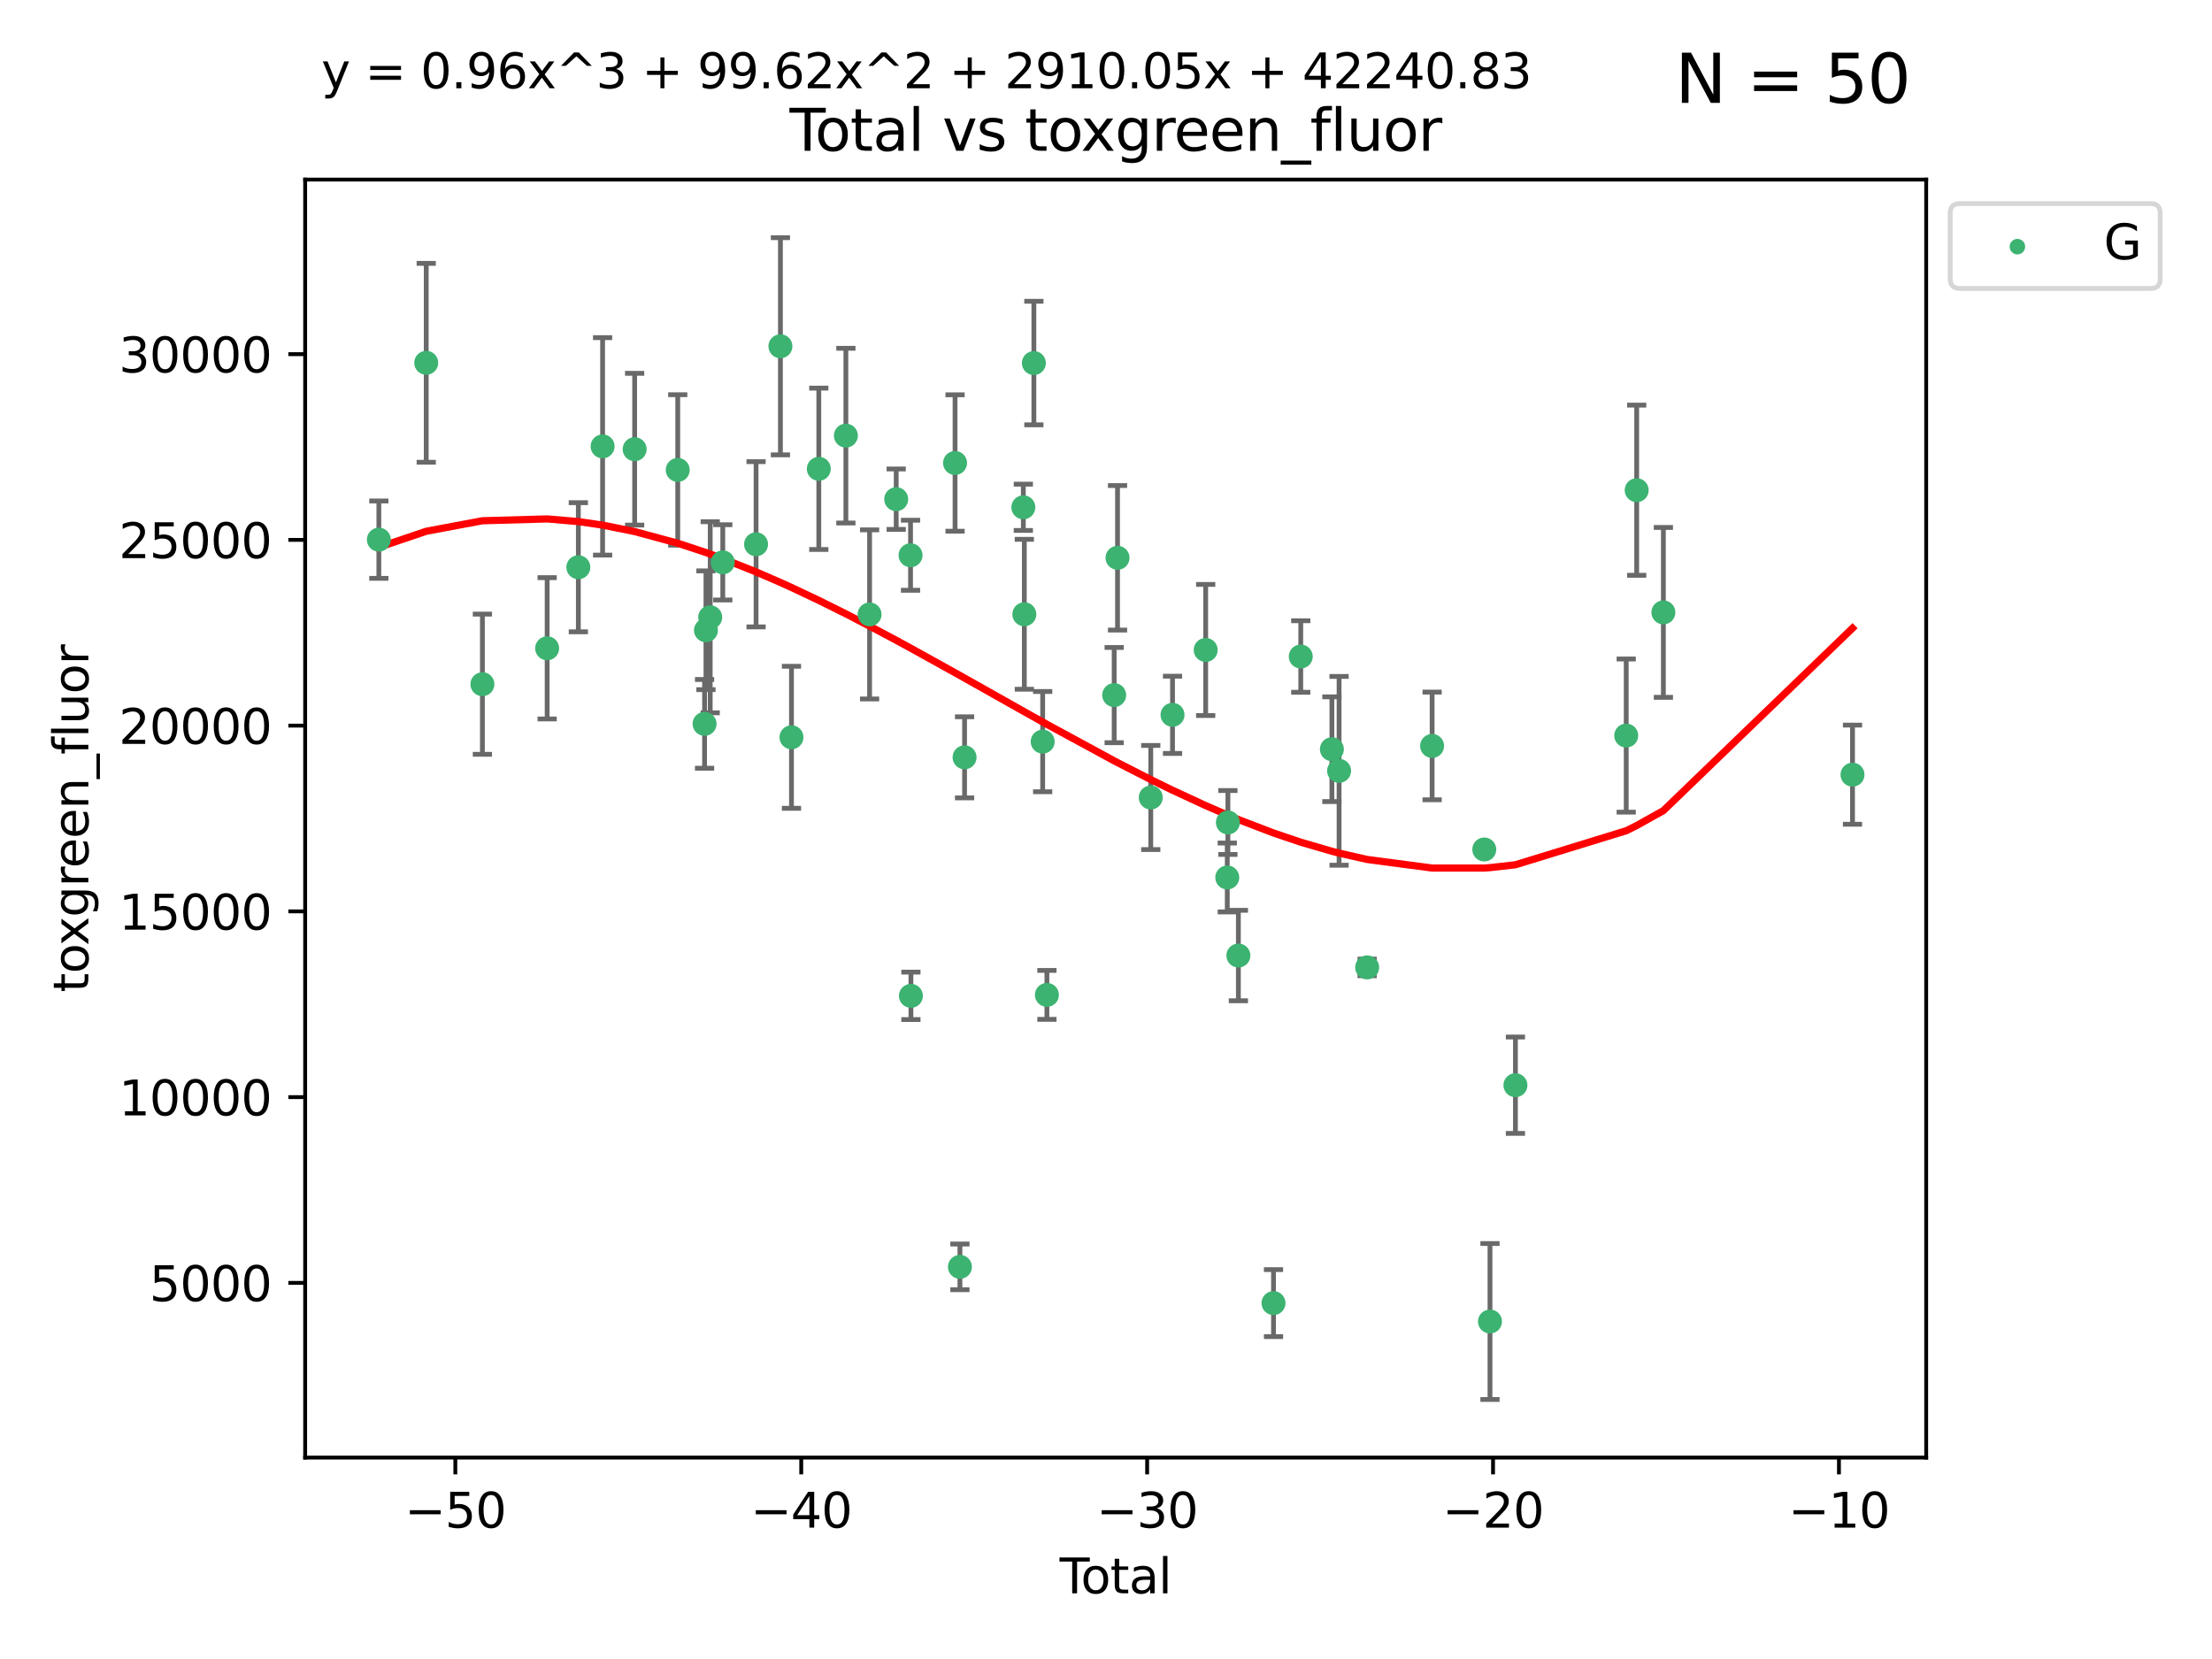 <?xml version="1.0" encoding="utf-8" standalone="no"?>
<!DOCTYPE svg PUBLIC "-//W3C//DTD SVG 1.1//EN"
  "http://www.w3.org/Graphics/SVG/1.1/DTD/svg11.dtd">
<svg xmlns:xlink="http://www.w3.org/1999/xlink" width="460.8pt" height="345.6pt" viewBox="0 0 460.8 345.6" xmlns="http://www.w3.org/2000/svg" version="1.1">
 <defs>
  <style type="text/css">*{stroke-linejoin: round; stroke-linecap: butt}</style>
 </defs>
 <g id="figure_1">
  <g id="patch_1">
   <path d="M 0 345.6 
L 460.8 345.6 
L 460.8 0 
L 0 0 
z
" style="fill: #ffffff"/>
  </g>
  <g id="axes_1">
   <g id="patch_2">
    <path d="M 63.571 303.64 
L 401.26 303.64 
L 401.26 37.411 
L 63.571 37.411 
z
" style="fill: #ffffff"/>
   </g>
   <g id="PathCollection_1">
    <defs>
     <path id="m0f9a1ea3ee" d="M 0 1.118 
C 0.297 1.118 0.581 1 0.791 0.791 
C 1 0.581 1.118 0.297 1.118 0 
C 1.118 -0.297 1 -0.581 0.791 -0.791 
C 0.581 -1 0.297 -1.118 0 -1.118 
C -0.297 -1.118 -0.581 -1 -0.791 -0.791 
C -1 -0.581 -1.118 -0.297 -1.118 0 
C -1.118 0.297 -1 0.581 -0.791 0.791 
C -0.581 1 -0.297 1.118 0 1.118 
z
" style="stroke: #3cb371"/>
    </defs>
    <g clip-path="url(#pe9abf6de1b)">
     <use xlink:href="#m0f9a1ea3ee" x="78.921" y="112.42" style="fill: #3cb371; stroke: #3cb371"/>
     <use xlink:href="#m0f9a1ea3ee" x="88.792" y="75.581" style="fill: #3cb371; stroke: #3cb371"/>
     <use xlink:href="#m0f9a1ea3ee" x="100.493" y="142.533" style="fill: #3cb371; stroke: #3cb371"/>
     <use xlink:href="#m0f9a1ea3ee" x="113.98" y="135.054" style="fill: #3cb371; stroke: #3cb371"/>
     <use xlink:href="#m0f9a1ea3ee" x="120.479" y="118.168" style="fill: #3cb371; stroke: #3cb371"/>
     <use xlink:href="#m0f9a1ea3ee" x="125.533" y="92.985" style="fill: #3cb371; stroke: #3cb371"/>
     <use xlink:href="#m0f9a1ea3ee" x="132.209" y="93.576" style="fill: #3cb371; stroke: #3cb371"/>
     <use xlink:href="#m0f9a1ea3ee" x="141.185" y="97.898" style="fill: #3cb371; stroke: #3cb371"/>
     <use xlink:href="#m0f9a1ea3ee" x="146.775" y="150.791" style="fill: #3cb371; stroke: #3cb371"/>
     <use xlink:href="#m0f9a1ea3ee" x="147.063" y="131.297" style="fill: #3cb371; stroke: #3cb371"/>
     <use xlink:href="#m0f9a1ea3ee" x="147.95" y="128.587" style="fill: #3cb371; stroke: #3cb371"/>
     <use xlink:href="#m0f9a1ea3ee" x="150.568" y="117.149" style="fill: #3cb371; stroke: #3cb371"/>
     <use xlink:href="#m0f9a1ea3ee" x="157.504" y="113.382" style="fill: #3cb371; stroke: #3cb371"/>
     <use xlink:href="#m0f9a1ea3ee" x="162.577" y="72.132" style="fill: #3cb371; stroke: #3cb371"/>
     <use xlink:href="#m0f9a1ea3ee" x="164.88" y="153.589" style="fill: #3cb371; stroke: #3cb371"/>
     <use xlink:href="#m0f9a1ea3ee" x="170.572" y="97.665" style="fill: #3cb371; stroke: #3cb371"/>
     <use xlink:href="#m0f9a1ea3ee" x="176.212" y="90.751" style="fill: #3cb371; stroke: #3cb371"/>
     <use xlink:href="#m0f9a1ea3ee" x="181.15" y="127.994" style="fill: #3cb371; stroke: #3cb371"/>
     <use xlink:href="#m0f9a1ea3ee" x="186.695" y="103.991" style="fill: #3cb371; stroke: #3cb371"/>
     <use xlink:href="#m0f9a1ea3ee" x="189.682" y="115.671" style="fill: #3cb371; stroke: #3cb371"/>
     <use xlink:href="#m0f9a1ea3ee" x="189.76" y="207.454" style="fill: #3cb371; stroke: #3cb371"/>
     <use xlink:href="#m0f9a1ea3ee" x="198.955" y="96.45" style="fill: #3cb371; stroke: #3cb371"/>
     <use xlink:href="#m0f9a1ea3ee" x="199.972" y="263.913" style="fill: #3cb371; stroke: #3cb371"/>
     <use xlink:href="#m0f9a1ea3ee" x="200.939" y="157.765" style="fill: #3cb371; stroke: #3cb371"/>
     <use xlink:href="#m0f9a1ea3ee" x="213.179" y="105.68" style="fill: #3cb371; stroke: #3cb371"/>
     <use xlink:href="#m0f9a1ea3ee" x="213.387" y="127.964" style="fill: #3cb371; stroke: #3cb371"/>
     <use xlink:href="#m0f9a1ea3ee" x="215.374" y="75.629" style="fill: #3cb371; stroke: #3cb371"/>
     <use xlink:href="#m0f9a1ea3ee" x="217.208" y="154.496" style="fill: #3cb371; stroke: #3cb371"/>
     <use xlink:href="#m0f9a1ea3ee" x="218.09" y="207.254" style="fill: #3cb371; stroke: #3cb371"/>
     <use xlink:href="#m0f9a1ea3ee" x="232.104" y="144.798" style="fill: #3cb371; stroke: #3cb371"/>
     <use xlink:href="#m0f9a1ea3ee" x="232.802" y="116.202" style="fill: #3cb371; stroke: #3cb371"/>
     <use xlink:href="#m0f9a1ea3ee" x="239.724" y="166.133" style="fill: #3cb371; stroke: #3cb371"/>
     <use xlink:href="#m0f9a1ea3ee" x="244.258" y="148.909" style="fill: #3cb371; stroke: #3cb371"/>
     <use xlink:href="#m0f9a1ea3ee" x="251.167" y="135.4" style="fill: #3cb371; stroke: #3cb371"/>
     <use xlink:href="#m0f9a1ea3ee" x="255.663" y="182.796" style="fill: #3cb371; stroke: #3cb371"/>
     <use xlink:href="#m0f9a1ea3ee" x="255.793" y="171.338" style="fill: #3cb371; stroke: #3cb371"/>
     <use xlink:href="#m0f9a1ea3ee" x="257.978" y="199.056" style="fill: #3cb371; stroke: #3cb371"/>
     <use xlink:href="#m0f9a1ea3ee" x="265.295" y="271.459" style="fill: #3cb371; stroke: #3cb371"/>
     <use xlink:href="#m0f9a1ea3ee" x="270.973" y="136.764" style="fill: #3cb371; stroke: #3cb371"/>
     <use xlink:href="#m0f9a1ea3ee" x="277.458" y="156.073" style="fill: #3cb371; stroke: #3cb371"/>
     <use xlink:href="#m0f9a1ea3ee" x="278.954" y="160.578" style="fill: #3cb371; stroke: #3cb371"/>
     <use xlink:href="#m0f9a1ea3ee" x="284.806" y="201.526" style="fill: #3cb371; stroke: #3cb371"/>
     <use xlink:href="#m0f9a1ea3ee" x="298.336" y="155.392" style="fill: #3cb371; stroke: #3cb371"/>
     <use xlink:href="#m0f9a1ea3ee" x="309.203" y="176.965" style="fill: #3cb371; stroke: #3cb371"/>
     <use xlink:href="#m0f9a1ea3ee" x="310.392" y="275.293" style="fill: #3cb371; stroke: #3cb371"/>
     <use xlink:href="#m0f9a1ea3ee" x="315.691" y="226.069" style="fill: #3cb371; stroke: #3cb371"/>
     <use xlink:href="#m0f9a1ea3ee" x="338.77" y="153.233" style="fill: #3cb371; stroke: #3cb371"/>
     <use xlink:href="#m0f9a1ea3ee" x="340.952" y="102.118" style="fill: #3cb371; stroke: #3cb371"/>
     <use xlink:href="#m0f9a1ea3ee" x="346.513" y="127.573" style="fill: #3cb371; stroke: #3cb371"/>
     <use xlink:href="#m0f9a1ea3ee" x="385.911" y="161.376" style="fill: #3cb371; stroke: #3cb371"/>
    </g>
   </g>
   <g id="matplotlib.axis_1">
    <g id="xtick_1">
     <g id="line2d_1">
      <defs>
       <path id="m0dba4cc3a8" d="M 0 0 
L 0 3.5 
" style="stroke: #000000; stroke-width: 0.8"/>
      </defs>
      <g>
       <use xlink:href="#m0dba4cc3a8" x="94.856" y="303.64" style="stroke: #000000; stroke-width: 0.8"/>
      </g>
     </g>
     <g id="text_1">
      <!-- −50 -->
      <g transform="translate(84.304 318.238)scale(0.1 -0.1)">
       <defs>
        <path id="DejaVuSans-2212" d="M 678 2272 
L 4684 2272 
L 4684 1741 
L 678 1741 
L 678 2272 
z
" transform="scale(0.016)"/>
        <path id="DejaVuSans-35" d="M 691 4666 
L 3169 4666 
L 3169 4134 
L 1269 4134 
L 1269 2991 
Q 1406 3038 1543 3061 
Q 1681 3084 1819 3084 
Q 2600 3084 3056 2656 
Q 3513 2228 3513 1497 
Q 3513 744 3044 326 
Q 2575 -91 1722 -91 
Q 1428 -91 1123 -41 
Q 819 9 494 109 
L 494 744 
Q 775 591 1075 516 
Q 1375 441 1709 441 
Q 2250 441 2565 725 
Q 2881 1009 2881 1497 
Q 2881 1984 2565 2268 
Q 2250 2553 1709 2553 
Q 1456 2553 1204 2497 
Q 953 2441 691 2322 
L 691 4666 
z
" transform="scale(0.016)"/>
        <path id="DejaVuSans-30" d="M 2034 4250 
Q 1547 4250 1301 3770 
Q 1056 3291 1056 2328 
Q 1056 1369 1301 889 
Q 1547 409 2034 409 
Q 2525 409 2770 889 
Q 3016 1369 3016 2328 
Q 3016 3291 2770 3770 
Q 2525 4250 2034 4250 
z
M 2034 4750 
Q 2819 4750 3233 4129 
Q 3647 3509 3647 2328 
Q 3647 1150 3233 529 
Q 2819 -91 2034 -91 
Q 1250 -91 836 529 
Q 422 1150 422 2328 
Q 422 3509 836 4129 
Q 1250 4750 2034 4750 
z
" transform="scale(0.016)"/>
       </defs>
       <use xlink:href="#DejaVuSans-2212"/>
       <use xlink:href="#DejaVuSans-35" x="83.789"/>
       <use xlink:href="#DejaVuSans-30" x="147.412"/>
      </g>
     </g>
    </g>
    <g id="xtick_2">
     <g id="line2d_2">
      <g>
       <use xlink:href="#m0dba4cc3a8" x="166.914" y="303.64" style="stroke: #000000; stroke-width: 0.8"/>
      </g>
     </g>
     <g id="text_2">
      <!-- −40 -->
      <g transform="translate(156.361 318.238)scale(0.1 -0.1)">
       <defs>
        <path id="DejaVuSans-34" d="M 2419 4116 
L 825 1625 
L 2419 1625 
L 2419 4116 
z
M 2253 4666 
L 3047 4666 
L 3047 1625 
L 3713 1625 
L 3713 1100 
L 3047 1100 
L 3047 0 
L 2419 0 
L 2419 1100 
L 313 1100 
L 313 1709 
L 2253 4666 
z
" transform="scale(0.016)"/>
       </defs>
       <use xlink:href="#DejaVuSans-2212"/>
       <use xlink:href="#DejaVuSans-34" x="83.789"/>
       <use xlink:href="#DejaVuSans-30" x="147.412"/>
      </g>
     </g>
    </g>
    <g id="xtick_3">
     <g id="line2d_3">
      <g>
       <use xlink:href="#m0dba4cc3a8" x="238.971" y="303.64" style="stroke: #000000; stroke-width: 0.8"/>
      </g>
     </g>
     <g id="text_3">
      <!-- −30 -->
      <g transform="translate(228.419 318.238)scale(0.1 -0.1)">
       <defs>
        <path id="DejaVuSans-33" d="M 2597 2516 
Q 3050 2419 3304 2112 
Q 3559 1806 3559 1356 
Q 3559 666 3084 287 
Q 2609 -91 1734 -91 
Q 1441 -91 1130 -33 
Q 819 25 488 141 
L 488 750 
Q 750 597 1062 519 
Q 1375 441 1716 441 
Q 2309 441 2620 675 
Q 2931 909 2931 1356 
Q 2931 1769 2642 2001 
Q 2353 2234 1838 2234 
L 1294 2234 
L 1294 2753 
L 1863 2753 
Q 2328 2753 2575 2939 
Q 2822 3125 2822 3475 
Q 2822 3834 2567 4026 
Q 2313 4219 1838 4219 
Q 1578 4219 1281 4162 
Q 984 4106 628 3988 
L 628 4550 
Q 988 4650 1302 4700 
Q 1616 4750 1894 4750 
Q 2613 4750 3031 4423 
Q 3450 4097 3450 3541 
Q 3450 3153 3228 2886 
Q 3006 2619 2597 2516 
z
" transform="scale(0.016)"/>
       </defs>
       <use xlink:href="#DejaVuSans-2212"/>
       <use xlink:href="#DejaVuSans-33" x="83.789"/>
       <use xlink:href="#DejaVuSans-30" x="147.412"/>
      </g>
     </g>
    </g>
    <g id="xtick_4">
     <g id="line2d_4">
      <g>
       <use xlink:href="#m0dba4cc3a8" x="311.029" y="303.64" style="stroke: #000000; stroke-width: 0.8"/>
      </g>
     </g>
     <g id="text_4">
      <!-- −20 -->
      <g transform="translate(300.476 318.238)scale(0.1 -0.1)">
       <defs>
        <path id="DejaVuSans-32" d="M 1228 531 
L 3431 531 
L 3431 0 
L 469 0 
L 469 531 
Q 828 903 1448 1529 
Q 2069 2156 2228 2338 
Q 2531 2678 2651 2914 
Q 2772 3150 2772 3378 
Q 2772 3750 2511 3984 
Q 2250 4219 1831 4219 
Q 1534 4219 1204 4116 
Q 875 4013 500 3803 
L 500 4441 
Q 881 4594 1212 4672 
Q 1544 4750 1819 4750 
Q 2544 4750 2975 4387 
Q 3406 4025 3406 3419 
Q 3406 3131 3298 2873 
Q 3191 2616 2906 2266 
Q 2828 2175 2409 1742 
Q 1991 1309 1228 531 
z
" transform="scale(0.016)"/>
       </defs>
       <use xlink:href="#DejaVuSans-2212"/>
       <use xlink:href="#DejaVuSans-32" x="83.789"/>
       <use xlink:href="#DejaVuSans-30" x="147.412"/>
      </g>
     </g>
    </g>
    <g id="xtick_5">
     <g id="line2d_5">
      <g>
       <use xlink:href="#m0dba4cc3a8" x="383.086" y="303.64" style="stroke: #000000; stroke-width: 0.8"/>
      </g>
     </g>
     <g id="text_5">
      <!-- −10 -->
      <g transform="translate(372.534 318.238)scale(0.1 -0.1)">
       <defs>
        <path id="DejaVuSans-31" d="M 794 531 
L 1825 531 
L 1825 4091 
L 703 3866 
L 703 4441 
L 1819 4666 
L 2450 4666 
L 2450 531 
L 3481 531 
L 3481 0 
L 794 0 
L 794 531 
z
" transform="scale(0.016)"/>
       </defs>
       <use xlink:href="#DejaVuSans-2212"/>
       <use xlink:href="#DejaVuSans-31" x="83.789"/>
       <use xlink:href="#DejaVuSans-30" x="147.412"/>
      </g>
     </g>
    </g>
    <g id="text_6">
     <!-- Total -->
     <g transform="translate(220.739 331.917)scale(0.1 -0.1)">
      <defs>
       <path id="DejaVuSans-54" d="M -19 4666 
L 3928 4666 
L 3928 4134 
L 2272 4134 
L 2272 0 
L 1638 0 
L 1638 4134 
L -19 4134 
L -19 4666 
z
" transform="scale(0.016)"/>
       <path id="DejaVuSans-6f" d="M 1959 3097 
Q 1497 3097 1228 2736 
Q 959 2375 959 1747 
Q 959 1119 1226 758 
Q 1494 397 1959 397 
Q 2419 397 2687 759 
Q 2956 1122 2956 1747 
Q 2956 2369 2687 2733 
Q 2419 3097 1959 3097 
z
M 1959 3584 
Q 2709 3584 3137 3096 
Q 3566 2609 3566 1747 
Q 3566 888 3137 398 
Q 2709 -91 1959 -91 
Q 1206 -91 779 398 
Q 353 888 353 1747 
Q 353 2609 779 3096 
Q 1206 3584 1959 3584 
z
" transform="scale(0.016)"/>
       <path id="DejaVuSans-74" d="M 1172 4494 
L 1172 3500 
L 2356 3500 
L 2356 3053 
L 1172 3053 
L 1172 1153 
Q 1172 725 1289 603 
Q 1406 481 1766 481 
L 2356 481 
L 2356 0 
L 1766 0 
Q 1100 0 847 248 
Q 594 497 594 1153 
L 594 3053 
L 172 3053 
L 172 3500 
L 594 3500 
L 594 4494 
L 1172 4494 
z
" transform="scale(0.016)"/>
       <path id="DejaVuSans-61" d="M 2194 1759 
Q 1497 1759 1228 1600 
Q 959 1441 959 1056 
Q 959 750 1161 570 
Q 1363 391 1709 391 
Q 2188 391 2477 730 
Q 2766 1069 2766 1631 
L 2766 1759 
L 2194 1759 
z
M 3341 1997 
L 3341 0 
L 2766 0 
L 2766 531 
Q 2569 213 2275 61 
Q 1981 -91 1556 -91 
Q 1019 -91 701 211 
Q 384 513 384 1019 
Q 384 1609 779 1909 
Q 1175 2209 1959 2209 
L 2766 2209 
L 2766 2266 
Q 2766 2663 2505 2880 
Q 2244 3097 1772 3097 
Q 1472 3097 1187 3025 
Q 903 2953 641 2809 
L 641 3341 
Q 956 3463 1253 3523 
Q 1550 3584 1831 3584 
Q 2591 3584 2966 3190 
Q 3341 2797 3341 1997 
z
" transform="scale(0.016)"/>
       <path id="DejaVuSans-6c" d="M 603 4863 
L 1178 4863 
L 1178 0 
L 603 0 
L 603 4863 
z
" transform="scale(0.016)"/>
      </defs>
      <use xlink:href="#DejaVuSans-54"/>
      <use xlink:href="#DejaVuSans-6f" x="44.084"/>
      <use xlink:href="#DejaVuSans-74" x="105.266"/>
      <use xlink:href="#DejaVuSans-61" x="144.475"/>
      <use xlink:href="#DejaVuSans-6c" x="205.754"/>
     </g>
    </g>
   </g>
   <g id="matplotlib.axis_2">
    <g id="ytick_1">
     <g id="line2d_6">
      <defs>
       <path id="m78653e5273" d="M 0 0 
L -3.5 0 
" style="stroke: #000000; stroke-width: 0.8"/>
      </defs>
      <g>
       <use xlink:href="#m78653e5273" x="63.571" y="267.243" style="stroke: #000000; stroke-width: 0.8"/>
      </g>
     </g>
     <g id="text_7">
      <!-- 5000 -->
      <g transform="translate(31.121 271.042)scale(0.1 -0.1)">
       <use xlink:href="#DejaVuSans-35"/>
       <use xlink:href="#DejaVuSans-30" x="63.623"/>
       <use xlink:href="#DejaVuSans-30" x="127.246"/>
       <use xlink:href="#DejaVuSans-30" x="190.869"/>
      </g>
     </g>
    </g>
    <g id="ytick_2">
     <g id="line2d_7">
      <g>
       <use xlink:href="#m78653e5273" x="63.571" y="228.55" style="stroke: #000000; stroke-width: 0.8"/>
      </g>
     </g>
     <g id="text_8">
      <!-- 10000 -->
      <g transform="translate(24.759 232.349)scale(0.1 -0.1)">
       <use xlink:href="#DejaVuSans-31"/>
       <use xlink:href="#DejaVuSans-30" x="63.623"/>
       <use xlink:href="#DejaVuSans-30" x="127.246"/>
       <use xlink:href="#DejaVuSans-30" x="190.869"/>
       <use xlink:href="#DejaVuSans-30" x="254.492"/>
      </g>
     </g>
    </g>
    <g id="ytick_3">
     <g id="line2d_8">
      <g>
       <use xlink:href="#m78653e5273" x="63.571" y="189.856" style="stroke: #000000; stroke-width: 0.8"/>
      </g>
     </g>
     <g id="text_9">
      <!-- 15000 -->
      <g transform="translate(24.759 193.656)scale(0.1 -0.1)">
       <use xlink:href="#DejaVuSans-31"/>
       <use xlink:href="#DejaVuSans-35" x="63.623"/>
       <use xlink:href="#DejaVuSans-30" x="127.246"/>
       <use xlink:href="#DejaVuSans-30" x="190.869"/>
       <use xlink:href="#DejaVuSans-30" x="254.492"/>
      </g>
     </g>
    </g>
    <g id="ytick_4">
     <g id="line2d_9">
      <g>
       <use xlink:href="#m78653e5273" x="63.571" y="151.163" style="stroke: #000000; stroke-width: 0.8"/>
      </g>
     </g>
     <g id="text_10">
      <!-- 20000 -->
      <g transform="translate(24.759 154.963)scale(0.1 -0.1)">
       <use xlink:href="#DejaVuSans-32"/>
       <use xlink:href="#DejaVuSans-30" x="63.623"/>
       <use xlink:href="#DejaVuSans-30" x="127.246"/>
       <use xlink:href="#DejaVuSans-30" x="190.869"/>
       <use xlink:href="#DejaVuSans-30" x="254.492"/>
      </g>
     </g>
    </g>
    <g id="ytick_5">
     <g id="line2d_10">
      <g>
       <use xlink:href="#m78653e5273" x="63.571" y="112.47" style="stroke: #000000; stroke-width: 0.8"/>
      </g>
     </g>
     <g id="text_11">
      <!-- 25000 -->
      <g transform="translate(24.759 116.269)scale(0.1 -0.1)">
       <use xlink:href="#DejaVuSans-32"/>
       <use xlink:href="#DejaVuSans-35" x="63.623"/>
       <use xlink:href="#DejaVuSans-30" x="127.246"/>
       <use xlink:href="#DejaVuSans-30" x="190.869"/>
       <use xlink:href="#DejaVuSans-30" x="254.492"/>
      </g>
     </g>
    </g>
    <g id="ytick_6">
     <g id="line2d_11">
      <g>
       <use xlink:href="#m78653e5273" x="63.571" y="73.777" style="stroke: #000000; stroke-width: 0.8"/>
      </g>
     </g>
     <g id="text_12">
      <!-- 30000 -->
      <g transform="translate(24.759 77.576)scale(0.1 -0.1)">
       <use xlink:href="#DejaVuSans-33"/>
       <use xlink:href="#DejaVuSans-30" x="63.623"/>
       <use xlink:href="#DejaVuSans-30" x="127.246"/>
       <use xlink:href="#DejaVuSans-30" x="190.869"/>
       <use xlink:href="#DejaVuSans-30" x="254.492"/>
      </g>
     </g>
    </g>
    <g id="text_13">
     <!-- toxgreen_fluor -->
     <g transform="translate(18.401 206.72)rotate(-90)scale(0.1 -0.1)">
      <defs>
       <path id="DejaVuSans-78" d="M 3513 3500 
L 2247 1797 
L 3578 0 
L 2900 0 
L 1881 1375 
L 863 0 
L 184 0 
L 1544 1831 
L 300 3500 
L 978 3500 
L 1906 2253 
L 2834 3500 
L 3513 3500 
z
" transform="scale(0.016)"/>
       <path id="DejaVuSans-67" d="M 2906 1791 
Q 2906 2416 2648 2759 
Q 2391 3103 1925 3103 
Q 1463 3103 1205 2759 
Q 947 2416 947 1791 
Q 947 1169 1205 825 
Q 1463 481 1925 481 
Q 2391 481 2648 825 
Q 2906 1169 2906 1791 
z
M 3481 434 
Q 3481 -459 3084 -895 
Q 2688 -1331 1869 -1331 
Q 1566 -1331 1297 -1286 
Q 1028 -1241 775 -1147 
L 775 -588 
Q 1028 -725 1275 -790 
Q 1522 -856 1778 -856 
Q 2344 -856 2625 -561 
Q 2906 -266 2906 331 
L 2906 616 
Q 2728 306 2450 153 
Q 2172 0 1784 0 
Q 1141 0 747 490 
Q 353 981 353 1791 
Q 353 2603 747 3093 
Q 1141 3584 1784 3584 
Q 2172 3584 2450 3431 
Q 2728 3278 2906 2969 
L 2906 3500 
L 3481 3500 
L 3481 434 
z
" transform="scale(0.016)"/>
       <path id="DejaVuSans-72" d="M 2631 2963 
Q 2534 3019 2420 3045 
Q 2306 3072 2169 3072 
Q 1681 3072 1420 2755 
Q 1159 2438 1159 1844 
L 1159 0 
L 581 0 
L 581 3500 
L 1159 3500 
L 1159 2956 
Q 1341 3275 1631 3429 
Q 1922 3584 2338 3584 
Q 2397 3584 2469 3576 
Q 2541 3569 2628 3553 
L 2631 2963 
z
" transform="scale(0.016)"/>
       <path id="DejaVuSans-65" d="M 3597 1894 
L 3597 1613 
L 953 1613 
Q 991 1019 1311 708 
Q 1631 397 2203 397 
Q 2534 397 2845 478 
Q 3156 559 3463 722 
L 3463 178 
Q 3153 47 2828 -22 
Q 2503 -91 2169 -91 
Q 1331 -91 842 396 
Q 353 884 353 1716 
Q 353 2575 817 3079 
Q 1281 3584 2069 3584 
Q 2775 3584 3186 3129 
Q 3597 2675 3597 1894 
z
M 3022 2063 
Q 3016 2534 2758 2815 
Q 2500 3097 2075 3097 
Q 1594 3097 1305 2825 
Q 1016 2553 972 2059 
L 3022 2063 
z
" transform="scale(0.016)"/>
       <path id="DejaVuSans-6e" d="M 3513 2113 
L 3513 0 
L 2938 0 
L 2938 2094 
Q 2938 2591 2744 2837 
Q 2550 3084 2163 3084 
Q 1697 3084 1428 2787 
Q 1159 2491 1159 1978 
L 1159 0 
L 581 0 
L 581 3500 
L 1159 3500 
L 1159 2956 
Q 1366 3272 1645 3428 
Q 1925 3584 2291 3584 
Q 2894 3584 3203 3211 
Q 3513 2838 3513 2113 
z
" transform="scale(0.016)"/>
       <path id="DejaVuSans-5f" d="M 3263 -1063 
L 3263 -1509 
L -63 -1509 
L -63 -1063 
L 3263 -1063 
z
" transform="scale(0.016)"/>
       <path id="DejaVuSans-66" d="M 2375 4863 
L 2375 4384 
L 1825 4384 
Q 1516 4384 1395 4259 
Q 1275 4134 1275 3809 
L 1275 3500 
L 2222 3500 
L 2222 3053 
L 1275 3053 
L 1275 0 
L 697 0 
L 697 3053 
L 147 3053 
L 147 3500 
L 697 3500 
L 697 3744 
Q 697 4328 969 4595 
Q 1241 4863 1831 4863 
L 2375 4863 
z
" transform="scale(0.016)"/>
       <path id="DejaVuSans-75" d="M 544 1381 
L 544 3500 
L 1119 3500 
L 1119 1403 
Q 1119 906 1312 657 
Q 1506 409 1894 409 
Q 2359 409 2629 706 
Q 2900 1003 2900 1516 
L 2900 3500 
L 3475 3500 
L 3475 0 
L 2900 0 
L 2900 538 
Q 2691 219 2414 64 
Q 2138 -91 1772 -91 
Q 1169 -91 856 284 
Q 544 659 544 1381 
z
M 1991 3584 
L 1991 3584 
z
" transform="scale(0.016)"/>
      </defs>
      <use xlink:href="#DejaVuSans-74"/>
      <use xlink:href="#DejaVuSans-6f" x="39.209"/>
      <use xlink:href="#DejaVuSans-78" x="97.266"/>
      <use xlink:href="#DejaVuSans-67" x="156.445"/>
      <use xlink:href="#DejaVuSans-72" x="219.922"/>
      <use xlink:href="#DejaVuSans-65" x="258.785"/>
      <use xlink:href="#DejaVuSans-65" x="320.309"/>
      <use xlink:href="#DejaVuSans-6e" x="381.832"/>
      <use xlink:href="#DejaVuSans-5f" x="445.211"/>
      <use xlink:href="#DejaVuSans-66" x="495.211"/>
      <use xlink:href="#DejaVuSans-6c" x="530.416"/>
      <use xlink:href="#DejaVuSans-75" x="558.199"/>
      <use xlink:href="#DejaVuSans-6f" x="621.578"/>
      <use xlink:href="#DejaVuSans-72" x="682.76"/>
     </g>
    </g>
   </g>
   <g id="LineCollection_1">
    <path d="M 78.921 120.48 
L 78.921 104.361 
" clip-path="url(#pe9abf6de1b)" style="fill: none; stroke: #696969"/>
    <path d="M 88.792 96.298 
L 88.792 54.865 
" clip-path="url(#pe9abf6de1b)" style="fill: none; stroke: #696969"/>
    <path d="M 100.493 157.135 
L 100.493 127.931 
" clip-path="url(#pe9abf6de1b)" style="fill: none; stroke: #696969"/>
    <path d="M 113.98 149.771 
L 113.98 120.338 
" clip-path="url(#pe9abf6de1b)" style="fill: none; stroke: #696969"/>
    <path d="M 120.479 131.617 
L 120.479 104.718 
" clip-path="url(#pe9abf6de1b)" style="fill: none; stroke: #696969"/>
    <path d="M 125.533 115.636 
L 125.533 70.335 
" clip-path="url(#pe9abf6de1b)" style="fill: none; stroke: #696969"/>
    <path d="M 132.209 109.381 
L 132.209 77.77 
" clip-path="url(#pe9abf6de1b)" style="fill: none; stroke: #696969"/>
    <path d="M 141.185 113.571 
L 141.185 82.226 
" clip-path="url(#pe9abf6de1b)" style="fill: none; stroke: #696969"/>
    <path d="M 146.775 160.037 
L 146.775 141.545 
" clip-path="url(#pe9abf6de1b)" style="fill: none; stroke: #696969"/>
    <path d="M 147.063 143.669 
L 147.063 118.924 
" clip-path="url(#pe9abf6de1b)" style="fill: none; stroke: #696969"/>
    <path d="M 147.95 148.491 
L 147.95 108.683 
" clip-path="url(#pe9abf6de1b)" style="fill: none; stroke: #696969"/>
    <path d="M 150.568 124.986 
L 150.568 109.312 
" clip-path="url(#pe9abf6de1b)" style="fill: none; stroke: #696969"/>
    <path d="M 157.504 130.595 
L 157.504 96.169 
" clip-path="url(#pe9abf6de1b)" style="fill: none; stroke: #696969"/>
    <path d="M 162.577 94.752 
L 162.577 49.513 
" clip-path="url(#pe9abf6de1b)" style="fill: none; stroke: #696969"/>
    <path d="M 164.88 168.382 
L 164.88 138.795 
" clip-path="url(#pe9abf6de1b)" style="fill: none; stroke: #696969"/>
    <path d="M 170.572 114.473 
L 170.572 80.857 
" clip-path="url(#pe9abf6de1b)" style="fill: none; stroke: #696969"/>
    <path d="M 176.212 108.951 
L 176.212 72.551 
" clip-path="url(#pe9abf6de1b)" style="fill: none; stroke: #696969"/>
    <path d="M 181.15 145.609 
L 181.15 110.379 
" clip-path="url(#pe9abf6de1b)" style="fill: none; stroke: #696969"/>
    <path d="M 186.695 110.284 
L 186.695 97.697 
" clip-path="url(#pe9abf6de1b)" style="fill: none; stroke: #696969"/>
    <path d="M 189.682 122.965 
L 189.682 108.377 
" clip-path="url(#pe9abf6de1b)" style="fill: none; stroke: #696969"/>
    <path d="M 189.76 212.395 
L 189.76 202.513 
" clip-path="url(#pe9abf6de1b)" style="fill: none; stroke: #696969"/>
    <path d="M 198.955 110.658 
L 198.955 82.243 
" clip-path="url(#pe9abf6de1b)" style="fill: none; stroke: #696969"/>
    <path d="M 199.972 268.671 
L 199.972 259.155 
" clip-path="url(#pe9abf6de1b)" style="fill: none; stroke: #696969"/>
    <path d="M 200.939 166.213 
L 200.939 149.318 
" clip-path="url(#pe9abf6de1b)" style="fill: none; stroke: #696969"/>
    <path d="M 213.179 110.498 
L 213.179 100.861 
" clip-path="url(#pe9abf6de1b)" style="fill: none; stroke: #696969"/>
    <path d="M 213.387 143.58 
L 213.387 112.347 
" clip-path="url(#pe9abf6de1b)" style="fill: none; stroke: #696969"/>
    <path d="M 215.374 88.498 
L 215.374 62.759 
" clip-path="url(#pe9abf6de1b)" style="fill: none; stroke: #696969"/>
    <path d="M 217.208 164.938 
L 217.208 144.054 
" clip-path="url(#pe9abf6de1b)" style="fill: none; stroke: #696969"/>
    <path d="M 218.09 212.348 
L 218.09 202.159 
" clip-path="url(#pe9abf6de1b)" style="fill: none; stroke: #696969"/>
    <path d="M 232.104 154.717 
L 232.104 134.878 
" clip-path="url(#pe9abf6de1b)" style="fill: none; stroke: #696969"/>
    <path d="M 232.802 131.258 
L 232.802 101.147 
" clip-path="url(#pe9abf6de1b)" style="fill: none; stroke: #696969"/>
    <path d="M 239.724 176.978 
L 239.724 155.288 
" clip-path="url(#pe9abf6de1b)" style="fill: none; stroke: #696969"/>
    <path d="M 244.258 156.956 
L 244.258 140.861 
" clip-path="url(#pe9abf6de1b)" style="fill: none; stroke: #696969"/>
    <path d="M 251.167 149.06 
L 251.167 121.74 
" clip-path="url(#pe9abf6de1b)" style="fill: none; stroke: #696969"/>
    <path d="M 255.663 189.971 
L 255.663 175.62 
" clip-path="url(#pe9abf6de1b)" style="fill: none; stroke: #696969"/>
    <path d="M 255.793 177.995 
L 255.793 164.682 
" clip-path="url(#pe9abf6de1b)" style="fill: none; stroke: #696969"/>
    <path d="M 257.978 208.478 
L 257.978 189.635 
" clip-path="url(#pe9abf6de1b)" style="fill: none; stroke: #696969"/>
    <path d="M 265.295 278.441 
L 265.295 264.477 
" clip-path="url(#pe9abf6de1b)" style="fill: none; stroke: #696969"/>
    <path d="M 270.973 144.212 
L 270.973 129.315 
" clip-path="url(#pe9abf6de1b)" style="fill: none; stroke: #696969"/>
    <path d="M 277.458 166.981 
L 277.458 145.165 
" clip-path="url(#pe9abf6de1b)" style="fill: none; stroke: #696969"/>
    <path d="M 278.954 180.242 
L 278.954 140.914 
" clip-path="url(#pe9abf6de1b)" style="fill: none; stroke: #696969"/>
    <path d="M 284.806 203.256 
L 284.806 199.796 
" clip-path="url(#pe9abf6de1b)" style="fill: none; stroke: #696969"/>
    <path d="M 298.336 166.609 
L 298.336 144.174 
" clip-path="url(#pe9abf6de1b)" style="fill: none; stroke: #696969"/>
    <path d="M 309.203 177.686 
L 309.203 176.243 
" clip-path="url(#pe9abf6de1b)" style="fill: none; stroke: #696969"/>
    <path d="M 310.392 291.539 
L 310.392 259.048 
" clip-path="url(#pe9abf6de1b)" style="fill: none; stroke: #696969"/>
    <path d="M 315.691 236.111 
L 315.691 216.027 
" clip-path="url(#pe9abf6de1b)" style="fill: none; stroke: #696969"/>
    <path d="M 338.77 169.186 
L 338.77 137.28 
" clip-path="url(#pe9abf6de1b)" style="fill: none; stroke: #696969"/>
    <path d="M 340.952 119.844 
L 340.952 84.393 
" clip-path="url(#pe9abf6de1b)" style="fill: none; stroke: #696969"/>
    <path d="M 346.513 145.267 
L 346.513 109.879 
" clip-path="url(#pe9abf6de1b)" style="fill: none; stroke: #696969"/>
    <path d="M 385.911 171.703 
L 385.911 151.048 
" clip-path="url(#pe9abf6de1b)" style="fill: none; stroke: #696969"/>
   </g>
   <g id="line2d_12">
    <defs>
     <path id="m54b6fc9bd5" d="M 2 0 
L -2 -0 
" style="stroke: #696969"/>
    </defs>
    <g clip-path="url(#pe9abf6de1b)">
     <use xlink:href="#m54b6fc9bd5" x="78.921" y="120.48" style="fill: #696969; stroke: #696969"/>
     <use xlink:href="#m54b6fc9bd5" x="88.792" y="96.298" style="fill: #696969; stroke: #696969"/>
     <use xlink:href="#m54b6fc9bd5" x="100.493" y="157.135" style="fill: #696969; stroke: #696969"/>
     <use xlink:href="#m54b6fc9bd5" x="113.98" y="149.771" style="fill: #696969; stroke: #696969"/>
     <use xlink:href="#m54b6fc9bd5" x="120.479" y="131.617" style="fill: #696969; stroke: #696969"/>
     <use xlink:href="#m54b6fc9bd5" x="125.533" y="115.636" style="fill: #696969; stroke: #696969"/>
     <use xlink:href="#m54b6fc9bd5" x="132.209" y="109.381" style="fill: #696969; stroke: #696969"/>
     <use xlink:href="#m54b6fc9bd5" x="141.185" y="113.571" style="fill: #696969; stroke: #696969"/>
     <use xlink:href="#m54b6fc9bd5" x="146.775" y="160.037" style="fill: #696969; stroke: #696969"/>
     <use xlink:href="#m54b6fc9bd5" x="147.063" y="143.669" style="fill: #696969; stroke: #696969"/>
     <use xlink:href="#m54b6fc9bd5" x="147.95" y="148.491" style="fill: #696969; stroke: #696969"/>
     <use xlink:href="#m54b6fc9bd5" x="150.568" y="124.986" style="fill: #696969; stroke: #696969"/>
     <use xlink:href="#m54b6fc9bd5" x="157.504" y="130.595" style="fill: #696969; stroke: #696969"/>
     <use xlink:href="#m54b6fc9bd5" x="162.577" y="94.752" style="fill: #696969; stroke: #696969"/>
     <use xlink:href="#m54b6fc9bd5" x="164.88" y="168.382" style="fill: #696969; stroke: #696969"/>
     <use xlink:href="#m54b6fc9bd5" x="170.572" y="114.473" style="fill: #696969; stroke: #696969"/>
     <use xlink:href="#m54b6fc9bd5" x="176.212" y="108.951" style="fill: #696969; stroke: #696969"/>
     <use xlink:href="#m54b6fc9bd5" x="181.15" y="145.609" style="fill: #696969; stroke: #696969"/>
     <use xlink:href="#m54b6fc9bd5" x="186.695" y="110.284" style="fill: #696969; stroke: #696969"/>
     <use xlink:href="#m54b6fc9bd5" x="189.682" y="122.965" style="fill: #696969; stroke: #696969"/>
     <use xlink:href="#m54b6fc9bd5" x="189.76" y="212.395" style="fill: #696969; stroke: #696969"/>
     <use xlink:href="#m54b6fc9bd5" x="198.955" y="110.658" style="fill: #696969; stroke: #696969"/>
     <use xlink:href="#m54b6fc9bd5" x="199.972" y="268.671" style="fill: #696969; stroke: #696969"/>
     <use xlink:href="#m54b6fc9bd5" x="200.939" y="166.213" style="fill: #696969; stroke: #696969"/>
     <use xlink:href="#m54b6fc9bd5" x="213.179" y="110.498" style="fill: #696969; stroke: #696969"/>
     <use xlink:href="#m54b6fc9bd5" x="213.387" y="143.58" style="fill: #696969; stroke: #696969"/>
     <use xlink:href="#m54b6fc9bd5" x="215.374" y="88.498" style="fill: #696969; stroke: #696969"/>
     <use xlink:href="#m54b6fc9bd5" x="217.208" y="164.938" style="fill: #696969; stroke: #696969"/>
     <use xlink:href="#m54b6fc9bd5" x="218.09" y="212.348" style="fill: #696969; stroke: #696969"/>
     <use xlink:href="#m54b6fc9bd5" x="232.104" y="154.717" style="fill: #696969; stroke: #696969"/>
     <use xlink:href="#m54b6fc9bd5" x="232.802" y="131.258" style="fill: #696969; stroke: #696969"/>
     <use xlink:href="#m54b6fc9bd5" x="239.724" y="176.978" style="fill: #696969; stroke: #696969"/>
     <use xlink:href="#m54b6fc9bd5" x="244.258" y="156.956" style="fill: #696969; stroke: #696969"/>
     <use xlink:href="#m54b6fc9bd5" x="251.167" y="149.06" style="fill: #696969; stroke: #696969"/>
     <use xlink:href="#m54b6fc9bd5" x="255.663" y="189.971" style="fill: #696969; stroke: #696969"/>
     <use xlink:href="#m54b6fc9bd5" x="255.793" y="177.995" style="fill: #696969; stroke: #696969"/>
     <use xlink:href="#m54b6fc9bd5" x="257.978" y="208.478" style="fill: #696969; stroke: #696969"/>
     <use xlink:href="#m54b6fc9bd5" x="265.295" y="278.441" style="fill: #696969; stroke: #696969"/>
     <use xlink:href="#m54b6fc9bd5" x="270.973" y="144.212" style="fill: #696969; stroke: #696969"/>
     <use xlink:href="#m54b6fc9bd5" x="277.458" y="166.981" style="fill: #696969; stroke: #696969"/>
     <use xlink:href="#m54b6fc9bd5" x="278.954" y="180.242" style="fill: #696969; stroke: #696969"/>
     <use xlink:href="#m54b6fc9bd5" x="284.806" y="203.256" style="fill: #696969; stroke: #696969"/>
     <use xlink:href="#m54b6fc9bd5" x="298.336" y="166.609" style="fill: #696969; stroke: #696969"/>
     <use xlink:href="#m54b6fc9bd5" x="309.203" y="177.686" style="fill: #696969; stroke: #696969"/>
     <use xlink:href="#m54b6fc9bd5" x="310.392" y="291.539" style="fill: #696969; stroke: #696969"/>
     <use xlink:href="#m54b6fc9bd5" x="315.691" y="236.111" style="fill: #696969; stroke: #696969"/>
     <use xlink:href="#m54b6fc9bd5" x="338.77" y="169.186" style="fill: #696969; stroke: #696969"/>
     <use xlink:href="#m54b6fc9bd5" x="340.952" y="119.844" style="fill: #696969; stroke: #696969"/>
     <use xlink:href="#m54b6fc9bd5" x="346.513" y="145.267" style="fill: #696969; stroke: #696969"/>
     <use xlink:href="#m54b6fc9bd5" x="385.911" y="171.703" style="fill: #696969; stroke: #696969"/>
    </g>
   </g>
   <g id="line2d_13">
    <g clip-path="url(#pe9abf6de1b)">
     <use xlink:href="#m54b6fc9bd5" x="78.921" y="104.361" style="fill: #696969; stroke: #696969"/>
     <use xlink:href="#m54b6fc9bd5" x="88.792" y="54.865" style="fill: #696969; stroke: #696969"/>
     <use xlink:href="#m54b6fc9bd5" x="100.493" y="127.931" style="fill: #696969; stroke: #696969"/>
     <use xlink:href="#m54b6fc9bd5" x="113.98" y="120.338" style="fill: #696969; stroke: #696969"/>
     <use xlink:href="#m54b6fc9bd5" x="120.479" y="104.718" style="fill: #696969; stroke: #696969"/>
     <use xlink:href="#m54b6fc9bd5" x="125.533" y="70.335" style="fill: #696969; stroke: #696969"/>
     <use xlink:href="#m54b6fc9bd5" x="132.209" y="77.77" style="fill: #696969; stroke: #696969"/>
     <use xlink:href="#m54b6fc9bd5" x="141.185" y="82.226" style="fill: #696969; stroke: #696969"/>
     <use xlink:href="#m54b6fc9bd5" x="146.775" y="141.545" style="fill: #696969; stroke: #696969"/>
     <use xlink:href="#m54b6fc9bd5" x="147.063" y="118.924" style="fill: #696969; stroke: #696969"/>
     <use xlink:href="#m54b6fc9bd5" x="147.95" y="108.683" style="fill: #696969; stroke: #696969"/>
     <use xlink:href="#m54b6fc9bd5" x="150.568" y="109.312" style="fill: #696969; stroke: #696969"/>
     <use xlink:href="#m54b6fc9bd5" x="157.504" y="96.169" style="fill: #696969; stroke: #696969"/>
     <use xlink:href="#m54b6fc9bd5" x="162.577" y="49.513" style="fill: #696969; stroke: #696969"/>
     <use xlink:href="#m54b6fc9bd5" x="164.88" y="138.795" style="fill: #696969; stroke: #696969"/>
     <use xlink:href="#m54b6fc9bd5" x="170.572" y="80.857" style="fill: #696969; stroke: #696969"/>
     <use xlink:href="#m54b6fc9bd5" x="176.212" y="72.551" style="fill: #696969; stroke: #696969"/>
     <use xlink:href="#m54b6fc9bd5" x="181.15" y="110.379" style="fill: #696969; stroke: #696969"/>
     <use xlink:href="#m54b6fc9bd5" x="186.695" y="97.697" style="fill: #696969; stroke: #696969"/>
     <use xlink:href="#m54b6fc9bd5" x="189.682" y="108.377" style="fill: #696969; stroke: #696969"/>
     <use xlink:href="#m54b6fc9bd5" x="189.76" y="202.513" style="fill: #696969; stroke: #696969"/>
     <use xlink:href="#m54b6fc9bd5" x="198.955" y="82.243" style="fill: #696969; stroke: #696969"/>
     <use xlink:href="#m54b6fc9bd5" x="199.972" y="259.155" style="fill: #696969; stroke: #696969"/>
     <use xlink:href="#m54b6fc9bd5" x="200.939" y="149.318" style="fill: #696969; stroke: #696969"/>
     <use xlink:href="#m54b6fc9bd5" x="213.179" y="100.861" style="fill: #696969; stroke: #696969"/>
     <use xlink:href="#m54b6fc9bd5" x="213.387" y="112.347" style="fill: #696969; stroke: #696969"/>
     <use xlink:href="#m54b6fc9bd5" x="215.374" y="62.759" style="fill: #696969; stroke: #696969"/>
     <use xlink:href="#m54b6fc9bd5" x="217.208" y="144.054" style="fill: #696969; stroke: #696969"/>
     <use xlink:href="#m54b6fc9bd5" x="218.09" y="202.159" style="fill: #696969; stroke: #696969"/>
     <use xlink:href="#m54b6fc9bd5" x="232.104" y="134.878" style="fill: #696969; stroke: #696969"/>
     <use xlink:href="#m54b6fc9bd5" x="232.802" y="101.147" style="fill: #696969; stroke: #696969"/>
     <use xlink:href="#m54b6fc9bd5" x="239.724" y="155.288" style="fill: #696969; stroke: #696969"/>
     <use xlink:href="#m54b6fc9bd5" x="244.258" y="140.861" style="fill: #696969; stroke: #696969"/>
     <use xlink:href="#m54b6fc9bd5" x="251.167" y="121.74" style="fill: #696969; stroke: #696969"/>
     <use xlink:href="#m54b6fc9bd5" x="255.663" y="175.62" style="fill: #696969; stroke: #696969"/>
     <use xlink:href="#m54b6fc9bd5" x="255.793" y="164.682" style="fill: #696969; stroke: #696969"/>
     <use xlink:href="#m54b6fc9bd5" x="257.978" y="189.635" style="fill: #696969; stroke: #696969"/>
     <use xlink:href="#m54b6fc9bd5" x="265.295" y="264.477" style="fill: #696969; stroke: #696969"/>
     <use xlink:href="#m54b6fc9bd5" x="270.973" y="129.315" style="fill: #696969; stroke: #696969"/>
     <use xlink:href="#m54b6fc9bd5" x="277.458" y="145.165" style="fill: #696969; stroke: #696969"/>
     <use xlink:href="#m54b6fc9bd5" x="278.954" y="140.914" style="fill: #696969; stroke: #696969"/>
     <use xlink:href="#m54b6fc9bd5" x="284.806" y="199.796" style="fill: #696969; stroke: #696969"/>
     <use xlink:href="#m54b6fc9bd5" x="298.336" y="144.174" style="fill: #696969; stroke: #696969"/>
     <use xlink:href="#m54b6fc9bd5" x="309.203" y="176.243" style="fill: #696969; stroke: #696969"/>
     <use xlink:href="#m54b6fc9bd5" x="310.392" y="259.048" style="fill: #696969; stroke: #696969"/>
     <use xlink:href="#m54b6fc9bd5" x="315.691" y="216.027" style="fill: #696969; stroke: #696969"/>
     <use xlink:href="#m54b6fc9bd5" x="338.77" y="137.28" style="fill: #696969; stroke: #696969"/>
     <use xlink:href="#m54b6fc9bd5" x="340.952" y="84.393" style="fill: #696969; stroke: #696969"/>
     <use xlink:href="#m54b6fc9bd5" x="346.513" y="109.879" style="fill: #696969; stroke: #696969"/>
     <use xlink:href="#m54b6fc9bd5" x="385.911" y="151.048" style="fill: #696969; stroke: #696969"/>
    </g>
   </g>
   <g id="line2d_14">
    <path d="M 78.921 114.012 
L 88.792 110.672 
L 100.493 108.482 
L 113.98 108.101 
L 120.479 108.655 
L 125.533 109.389 
L 132.209 110.735 
L 141.185 113.164 
L 146.775 115.001 
L 147.063 115.102 
L 147.95 115.417 
L 150.568 116.377 
L 157.504 119.136 
L 162.577 121.336 
L 164.88 122.38 
L 170.572 125.072 
L 176.212 127.877 
L 181.15 130.429 
L 186.695 133.382 
L 189.682 135.005 
L 189.76 135.048 
L 198.955 140.144 
L 199.972 140.714 
L 200.939 141.257 
L 213.179 148.149 
L 213.387 148.266 
L 215.374 149.378 
L 217.208 150.402 
L 218.09 150.893 
L 232.104 158.497 
L 232.802 158.862 
L 239.724 162.402 
L 244.258 164.62 
L 251.167 167.818 
L 255.663 169.766 
L 255.793 169.82 
L 257.978 170.723 
L 265.295 173.526 
L 270.973 175.445 
L 277.458 177.333 
L 278.954 177.719 
L 284.806 179.04 
L 298.336 180.83 
L 309.203 180.83 
L 310.392 180.745 
L 315.691 180.15 
L 338.77 173.059 
L 340.952 171.977 
L 346.513 168.869 
L 385.911 130.862 
" clip-path="url(#pe9abf6de1b)" style="fill: none; stroke: #ff0000; stroke-width: 1.5; stroke-linecap: square"/>
   </g>
   <g id="line2d_15">
    <defs>
     <path id="m9b5cc7158b" d="M 0 2 
C 0.53 2 1.039 1.789 1.414 1.414 
C 1.789 1.039 2 0.53 2 0 
C 2 -0.53 1.789 -1.039 1.414 -1.414 
C 1.039 -1.789 0.53 -2 0 -2 
C -0.53 -2 -1.039 -1.789 -1.414 -1.414 
C -1.789 -1.039 -2 -0.53 -2 0 
C -2 0.53 -1.789 1.039 -1.414 1.414 
C -1.039 1.789 -0.53 2 0 2 
z
" style="stroke: #3cb371"/>
    </defs>
    <g clip-path="url(#pe9abf6de1b)">
     <use xlink:href="#m9b5cc7158b" x="78.921" y="112.42" style="fill: #3cb371; stroke: #3cb371"/>
     <use xlink:href="#m9b5cc7158b" x="88.792" y="75.581" style="fill: #3cb371; stroke: #3cb371"/>
     <use xlink:href="#m9b5cc7158b" x="100.493" y="142.533" style="fill: #3cb371; stroke: #3cb371"/>
     <use xlink:href="#m9b5cc7158b" x="113.98" y="135.054" style="fill: #3cb371; stroke: #3cb371"/>
     <use xlink:href="#m9b5cc7158b" x="120.479" y="118.168" style="fill: #3cb371; stroke: #3cb371"/>
     <use xlink:href="#m9b5cc7158b" x="125.533" y="92.985" style="fill: #3cb371; stroke: #3cb371"/>
     <use xlink:href="#m9b5cc7158b" x="132.209" y="93.576" style="fill: #3cb371; stroke: #3cb371"/>
     <use xlink:href="#m9b5cc7158b" x="141.185" y="97.898" style="fill: #3cb371; stroke: #3cb371"/>
     <use xlink:href="#m9b5cc7158b" x="146.775" y="150.791" style="fill: #3cb371; stroke: #3cb371"/>
     <use xlink:href="#m9b5cc7158b" x="147.063" y="131.297" style="fill: #3cb371; stroke: #3cb371"/>
     <use xlink:href="#m9b5cc7158b" x="147.95" y="128.587" style="fill: #3cb371; stroke: #3cb371"/>
     <use xlink:href="#m9b5cc7158b" x="150.568" y="117.149" style="fill: #3cb371; stroke: #3cb371"/>
     <use xlink:href="#m9b5cc7158b" x="157.504" y="113.382" style="fill: #3cb371; stroke: #3cb371"/>
     <use xlink:href="#m9b5cc7158b" x="162.577" y="72.132" style="fill: #3cb371; stroke: #3cb371"/>
     <use xlink:href="#m9b5cc7158b" x="164.88" y="153.589" style="fill: #3cb371; stroke: #3cb371"/>
     <use xlink:href="#m9b5cc7158b" x="170.572" y="97.665" style="fill: #3cb371; stroke: #3cb371"/>
     <use xlink:href="#m9b5cc7158b" x="176.212" y="90.751" style="fill: #3cb371; stroke: #3cb371"/>
     <use xlink:href="#m9b5cc7158b" x="181.15" y="127.994" style="fill: #3cb371; stroke: #3cb371"/>
     <use xlink:href="#m9b5cc7158b" x="186.695" y="103.991" style="fill: #3cb371; stroke: #3cb371"/>
     <use xlink:href="#m9b5cc7158b" x="189.682" y="115.671" style="fill: #3cb371; stroke: #3cb371"/>
     <use xlink:href="#m9b5cc7158b" x="189.76" y="207.454" style="fill: #3cb371; stroke: #3cb371"/>
     <use xlink:href="#m9b5cc7158b" x="198.955" y="96.45" style="fill: #3cb371; stroke: #3cb371"/>
     <use xlink:href="#m9b5cc7158b" x="199.972" y="263.913" style="fill: #3cb371; stroke: #3cb371"/>
     <use xlink:href="#m9b5cc7158b" x="200.939" y="157.765" style="fill: #3cb371; stroke: #3cb371"/>
     <use xlink:href="#m9b5cc7158b" x="213.179" y="105.68" style="fill: #3cb371; stroke: #3cb371"/>
     <use xlink:href="#m9b5cc7158b" x="213.387" y="127.964" style="fill: #3cb371; stroke: #3cb371"/>
     <use xlink:href="#m9b5cc7158b" x="215.374" y="75.629" style="fill: #3cb371; stroke: #3cb371"/>
     <use xlink:href="#m9b5cc7158b" x="217.208" y="154.496" style="fill: #3cb371; stroke: #3cb371"/>
     <use xlink:href="#m9b5cc7158b" x="218.09" y="207.254" style="fill: #3cb371; stroke: #3cb371"/>
     <use xlink:href="#m9b5cc7158b" x="232.104" y="144.798" style="fill: #3cb371; stroke: #3cb371"/>
     <use xlink:href="#m9b5cc7158b" x="232.802" y="116.202" style="fill: #3cb371; stroke: #3cb371"/>
     <use xlink:href="#m9b5cc7158b" x="239.724" y="166.133" style="fill: #3cb371; stroke: #3cb371"/>
     <use xlink:href="#m9b5cc7158b" x="244.258" y="148.909" style="fill: #3cb371; stroke: #3cb371"/>
     <use xlink:href="#m9b5cc7158b" x="251.167" y="135.4" style="fill: #3cb371; stroke: #3cb371"/>
     <use xlink:href="#m9b5cc7158b" x="255.663" y="182.796" style="fill: #3cb371; stroke: #3cb371"/>
     <use xlink:href="#m9b5cc7158b" x="255.793" y="171.338" style="fill: #3cb371; stroke: #3cb371"/>
     <use xlink:href="#m9b5cc7158b" x="257.978" y="199.056" style="fill: #3cb371; stroke: #3cb371"/>
     <use xlink:href="#m9b5cc7158b" x="265.295" y="271.459" style="fill: #3cb371; stroke: #3cb371"/>
     <use xlink:href="#m9b5cc7158b" x="270.973" y="136.764" style="fill: #3cb371; stroke: #3cb371"/>
     <use xlink:href="#m9b5cc7158b" x="277.458" y="156.073" style="fill: #3cb371; stroke: #3cb371"/>
     <use xlink:href="#m9b5cc7158b" x="278.954" y="160.578" style="fill: #3cb371; stroke: #3cb371"/>
     <use xlink:href="#m9b5cc7158b" x="284.806" y="201.526" style="fill: #3cb371; stroke: #3cb371"/>
     <use xlink:href="#m9b5cc7158b" x="298.336" y="155.392" style="fill: #3cb371; stroke: #3cb371"/>
     <use xlink:href="#m9b5cc7158b" x="309.203" y="176.965" style="fill: #3cb371; stroke: #3cb371"/>
     <use xlink:href="#m9b5cc7158b" x="310.392" y="275.293" style="fill: #3cb371; stroke: #3cb371"/>
     <use xlink:href="#m9b5cc7158b" x="315.691" y="226.069" style="fill: #3cb371; stroke: #3cb371"/>
     <use xlink:href="#m9b5cc7158b" x="338.77" y="153.233" style="fill: #3cb371; stroke: #3cb371"/>
     <use xlink:href="#m9b5cc7158b" x="340.952" y="102.118" style="fill: #3cb371; stroke: #3cb371"/>
     <use xlink:href="#m9b5cc7158b" x="346.513" y="127.573" style="fill: #3cb371; stroke: #3cb371"/>
     <use xlink:href="#m9b5cc7158b" x="385.911" y="161.376" style="fill: #3cb371; stroke: #3cb371"/>
    </g>
   </g>
   <g id="patch_3">
    <path d="M 63.571 303.64 
L 63.571 37.411 
" style="fill: none; stroke: #000000; stroke-width: 0.8; stroke-linejoin: miter; stroke-linecap: square"/>
   </g>
   <g id="patch_4">
    <path d="M 401.26 303.64 
L 401.26 37.411 
" style="fill: none; stroke: #000000; stroke-width: 0.8; stroke-linejoin: miter; stroke-linecap: square"/>
   </g>
   <g id="patch_5">
    <path d="M 63.571 303.64 
L 401.26 303.64 
" style="fill: none; stroke: #000000; stroke-width: 0.8; stroke-linejoin: miter; stroke-linecap: square"/>
   </g>
   <g id="patch_6">
    <path d="M 63.571 37.411 
L 401.26 37.411 
" style="fill: none; stroke: #000000; stroke-width: 0.8; stroke-linejoin: miter; stroke-linecap: square"/>
   </g>
   <g id="text_14">
    <!-- N = 50 -->
    <g transform="translate(348.964 21.426)scale(0.14 -0.14)">
     <defs>
      <path id="DejaVuSans-4e" d="M 628 4666 
L 1478 4666 
L 3547 763 
L 3547 4666 
L 4159 4666 
L 4159 0 
L 3309 0 
L 1241 3903 
L 1241 0 
L 628 0 
L 628 4666 
z
" transform="scale(0.016)"/>
      <path id="DejaVuSans-20" transform="scale(0.016)"/>
      <path id="DejaVuSans-3d" d="M 678 2906 
L 4684 2906 
L 4684 2381 
L 678 2381 
L 678 2906 
z
M 678 1631 
L 4684 1631 
L 4684 1100 
L 678 1100 
L 678 1631 
z
" transform="scale(0.016)"/>
     </defs>
     <use xlink:href="#DejaVuSans-4e"/>
     <use xlink:href="#DejaVuSans-20" x="74.805"/>
     <use xlink:href="#DejaVuSans-3d" x="106.592"/>
     <use xlink:href="#DejaVuSans-20" x="190.381"/>
     <use xlink:href="#DejaVuSans-35" x="222.168"/>
     <use xlink:href="#DejaVuSans-30" x="285.791"/>
    </g>
   </g>
   <g id="text_15">
    <!-- y = 0.96x^3 + 99.62x^2 + 2910.05x + 42240.83 -->
    <g transform="translate(66.948 18.387)scale(0.1 -0.1)">
     <defs>
      <path id="DejaVuSans-79" d="M 2059 -325 
Q 1816 -950 1584 -1140 
Q 1353 -1331 966 -1331 
L 506 -1331 
L 506 -850 
L 844 -850 
Q 1081 -850 1212 -737 
Q 1344 -625 1503 -206 
L 1606 56 
L 191 3500 
L 800 3500 
L 1894 763 
L 2988 3500 
L 3597 3500 
L 2059 -325 
z
" transform="scale(0.016)"/>
      <path id="DejaVuSans-2e" d="M 684 794 
L 1344 794 
L 1344 0 
L 684 0 
L 684 794 
z
" transform="scale(0.016)"/>
      <path id="DejaVuSans-39" d="M 703 97 
L 703 672 
Q 941 559 1184 500 
Q 1428 441 1663 441 
Q 2288 441 2617 861 
Q 2947 1281 2994 2138 
Q 2813 1869 2534 1725 
Q 2256 1581 1919 1581 
Q 1219 1581 811 2004 
Q 403 2428 403 3163 
Q 403 3881 828 4315 
Q 1253 4750 1959 4750 
Q 2769 4750 3195 4129 
Q 3622 3509 3622 2328 
Q 3622 1225 3098 567 
Q 2575 -91 1691 -91 
Q 1453 -91 1209 -44 
Q 966 3 703 97 
z
M 1959 2075 
Q 2384 2075 2632 2365 
Q 2881 2656 2881 3163 
Q 2881 3666 2632 3958 
Q 2384 4250 1959 4250 
Q 1534 4250 1286 3958 
Q 1038 3666 1038 3163 
Q 1038 2656 1286 2365 
Q 1534 2075 1959 2075 
z
" transform="scale(0.016)"/>
      <path id="DejaVuSans-36" d="M 2113 2584 
Q 1688 2584 1439 2293 
Q 1191 2003 1191 1497 
Q 1191 994 1439 701 
Q 1688 409 2113 409 
Q 2538 409 2786 701 
Q 3034 994 3034 1497 
Q 3034 2003 2786 2293 
Q 2538 2584 2113 2584 
z
M 3366 4563 
L 3366 3988 
Q 3128 4100 2886 4159 
Q 2644 4219 2406 4219 
Q 1781 4219 1451 3797 
Q 1122 3375 1075 2522 
Q 1259 2794 1537 2939 
Q 1816 3084 2150 3084 
Q 2853 3084 3261 2657 
Q 3669 2231 3669 1497 
Q 3669 778 3244 343 
Q 2819 -91 2113 -91 
Q 1303 -91 875 529 
Q 447 1150 447 2328 
Q 447 3434 972 4092 
Q 1497 4750 2381 4750 
Q 2619 4750 2861 4703 
Q 3103 4656 3366 4563 
z
" transform="scale(0.016)"/>
      <path id="DejaVuSans-5e" d="M 2988 4666 
L 4684 2925 
L 4056 2925 
L 2681 4159 
L 1306 2925 
L 678 2925 
L 2375 4666 
L 2988 4666 
z
" transform="scale(0.016)"/>
      <path id="DejaVuSans-2b" d="M 2944 4013 
L 2944 2272 
L 4684 2272 
L 4684 1741 
L 2944 1741 
L 2944 0 
L 2419 0 
L 2419 1741 
L 678 1741 
L 678 2272 
L 2419 2272 
L 2419 4013 
L 2944 4013 
z
" transform="scale(0.016)"/>
      <path id="DejaVuSans-38" d="M 2034 2216 
Q 1584 2216 1326 1975 
Q 1069 1734 1069 1313 
Q 1069 891 1326 650 
Q 1584 409 2034 409 
Q 2484 409 2743 651 
Q 3003 894 3003 1313 
Q 3003 1734 2745 1975 
Q 2488 2216 2034 2216 
z
M 1403 2484 
Q 997 2584 770 2862 
Q 544 3141 544 3541 
Q 544 4100 942 4425 
Q 1341 4750 2034 4750 
Q 2731 4750 3128 4425 
Q 3525 4100 3525 3541 
Q 3525 3141 3298 2862 
Q 3072 2584 2669 2484 
Q 3125 2378 3379 2068 
Q 3634 1759 3634 1313 
Q 3634 634 3220 271 
Q 2806 -91 2034 -91 
Q 1263 -91 848 271 
Q 434 634 434 1313 
Q 434 1759 690 2068 
Q 947 2378 1403 2484 
z
M 1172 3481 
Q 1172 3119 1398 2916 
Q 1625 2713 2034 2713 
Q 2441 2713 2670 2916 
Q 2900 3119 2900 3481 
Q 2900 3844 2670 4047 
Q 2441 4250 2034 4250 
Q 1625 4250 1398 4047 
Q 1172 3844 1172 3481 
z
" transform="scale(0.016)"/>
     </defs>
     <use xlink:href="#DejaVuSans-79"/>
     <use xlink:href="#DejaVuSans-20" x="59.18"/>
     <use xlink:href="#DejaVuSans-3d" x="90.967"/>
     <use xlink:href="#DejaVuSans-20" x="174.756"/>
     <use xlink:href="#DejaVuSans-30" x="206.543"/>
     <use xlink:href="#DejaVuSans-2e" x="270.166"/>
     <use xlink:href="#DejaVuSans-39" x="301.953"/>
     <use xlink:href="#DejaVuSans-36" x="365.576"/>
     <use xlink:href="#DejaVuSans-78" x="429.199"/>
     <use xlink:href="#DejaVuSans-5e" x="488.379"/>
     <use xlink:href="#DejaVuSans-33" x="572.168"/>
     <use xlink:href="#DejaVuSans-20" x="635.791"/>
     <use xlink:href="#DejaVuSans-2b" x="667.578"/>
     <use xlink:href="#DejaVuSans-20" x="751.367"/>
     <use xlink:href="#DejaVuSans-39" x="783.154"/>
     <use xlink:href="#DejaVuSans-39" x="846.777"/>
     <use xlink:href="#DejaVuSans-2e" x="910.4"/>
     <use xlink:href="#DejaVuSans-36" x="942.188"/>
     <use xlink:href="#DejaVuSans-32" x="1005.811"/>
     <use xlink:href="#DejaVuSans-78" x="1069.434"/>
     <use xlink:href="#DejaVuSans-5e" x="1128.613"/>
     <use xlink:href="#DejaVuSans-32" x="1212.402"/>
     <use xlink:href="#DejaVuSans-20" x="1276.025"/>
     <use xlink:href="#DejaVuSans-2b" x="1307.812"/>
     <use xlink:href="#DejaVuSans-20" x="1391.602"/>
     <use xlink:href="#DejaVuSans-32" x="1423.389"/>
     <use xlink:href="#DejaVuSans-39" x="1487.012"/>
     <use xlink:href="#DejaVuSans-31" x="1550.635"/>
     <use xlink:href="#DejaVuSans-30" x="1614.258"/>
     <use xlink:href="#DejaVuSans-2e" x="1677.881"/>
     <use xlink:href="#DejaVuSans-30" x="1709.668"/>
     <use xlink:href="#DejaVuSans-35" x="1773.291"/>
     <use xlink:href="#DejaVuSans-78" x="1836.914"/>
     <use xlink:href="#DejaVuSans-20" x="1896.094"/>
     <use xlink:href="#DejaVuSans-2b" x="1927.881"/>
     <use xlink:href="#DejaVuSans-20" x="2011.67"/>
     <use xlink:href="#DejaVuSans-34" x="2043.457"/>
     <use xlink:href="#DejaVuSans-32" x="2107.08"/>
     <use xlink:href="#DejaVuSans-32" x="2170.703"/>
     <use xlink:href="#DejaVuSans-34" x="2234.326"/>
     <use xlink:href="#DejaVuSans-30" x="2297.949"/>
     <use xlink:href="#DejaVuSans-2e" x="2361.572"/>
     <use xlink:href="#DejaVuSans-38" x="2393.359"/>
     <use xlink:href="#DejaVuSans-33" x="2456.982"/>
    </g>
   </g>
   <g id="text_16">
    <!-- Total vs toxgreen_fluor -->
    <g transform="translate(164.48 31.411)scale(0.12 -0.12)">
     <defs>
      <path id="DejaVuSans-76" d="M 191 3500 
L 800 3500 
L 1894 563 
L 2988 3500 
L 3597 3500 
L 2284 0 
L 1503 0 
L 191 3500 
z
" transform="scale(0.016)"/>
      <path id="DejaVuSans-73" d="M 2834 3397 
L 2834 2853 
Q 2591 2978 2328 3040 
Q 2066 3103 1784 3103 
Q 1356 3103 1142 2972 
Q 928 2841 928 2578 
Q 928 2378 1081 2264 
Q 1234 2150 1697 2047 
L 1894 2003 
Q 2506 1872 2764 1633 
Q 3022 1394 3022 966 
Q 3022 478 2636 193 
Q 2250 -91 1575 -91 
Q 1294 -91 989 -36 
Q 684 19 347 128 
L 347 722 
Q 666 556 975 473 
Q 1284 391 1588 391 
Q 1994 391 2212 530 
Q 2431 669 2431 922 
Q 2431 1156 2273 1281 
Q 2116 1406 1581 1522 
L 1381 1569 
Q 847 1681 609 1914 
Q 372 2147 372 2553 
Q 372 3047 722 3315 
Q 1072 3584 1716 3584 
Q 2034 3584 2315 3537 
Q 2597 3491 2834 3397 
z
" transform="scale(0.016)"/>
     </defs>
     <use xlink:href="#DejaVuSans-54"/>
     <use xlink:href="#DejaVuSans-6f" x="44.084"/>
     <use xlink:href="#DejaVuSans-74" x="105.266"/>
     <use xlink:href="#DejaVuSans-61" x="144.475"/>
     <use xlink:href="#DejaVuSans-6c" x="205.754"/>
     <use xlink:href="#DejaVuSans-20" x="233.537"/>
     <use xlink:href="#DejaVuSans-76" x="265.324"/>
     <use xlink:href="#DejaVuSans-73" x="324.504"/>
     <use xlink:href="#DejaVuSans-20" x="376.604"/>
     <use xlink:href="#DejaVuSans-74" x="408.391"/>
     <use xlink:href="#DejaVuSans-6f" x="447.6"/>
     <use xlink:href="#DejaVuSans-78" x="505.656"/>
     <use xlink:href="#DejaVuSans-67" x="564.836"/>
     <use xlink:href="#DejaVuSans-72" x="628.312"/>
     <use xlink:href="#DejaVuSans-65" x="667.176"/>
     <use xlink:href="#DejaVuSans-65" x="728.699"/>
     <use xlink:href="#DejaVuSans-6e" x="790.223"/>
     <use xlink:href="#DejaVuSans-5f" x="853.602"/>
     <use xlink:href="#DejaVuSans-66" x="903.602"/>
     <use xlink:href="#DejaVuSans-6c" x="938.807"/>
     <use xlink:href="#DejaVuSans-75" x="966.59"/>
     <use xlink:href="#DejaVuSans-6f" x="1029.969"/>
     <use xlink:href="#DejaVuSans-72" x="1091.15"/>
    </g>
   </g>
   <g id="legend_1">
    <g id="patch_7">
     <path d="M 408.26 60.089 
L 448.008 60.089 
Q 450.008 60.089 450.008 58.089 
L 450.008 44.411 
Q 450.008 42.411 448.008 42.411 
L 408.26 42.411 
Q 406.26 42.411 406.26 44.411 
L 406.26 58.089 
Q 406.26 60.089 408.26 60.089 
z
" style="fill: #ffffff; opacity: 0.8; stroke: #cccccc; stroke-linejoin: miter"/>
    </g>
    <g id="PathCollection_2">
     <g>
      <use xlink:href="#m0f9a1ea3ee" x="420.26" y="51.385" style="fill: #3cb371; stroke: #3cb371"/>
     </g>
    </g>
    <g id="text_17">
     <!-- G -->
     <g transform="translate(438.26 54.01)scale(0.1 -0.1)">
      <defs>
       <path id="DejaVuSans-47" d="M 3809 666 
L 3809 1919 
L 2778 1919 
L 2778 2438 
L 4434 2438 
L 4434 434 
Q 4069 175 3628 42 
Q 3188 -91 2688 -91 
Q 1594 -91 976 548 
Q 359 1188 359 2328 
Q 359 3472 976 4111 
Q 1594 4750 2688 4750 
Q 3144 4750 3555 4637 
Q 3966 4525 4313 4306 
L 4313 3634 
Q 3963 3931 3569 4081 
Q 3175 4231 2741 4231 
Q 1884 4231 1454 3753 
Q 1025 3275 1025 2328 
Q 1025 1384 1454 906 
Q 1884 428 2741 428 
Q 3075 428 3337 486 
Q 3600 544 3809 666 
z
" transform="scale(0.016)"/>
      </defs>
      <use xlink:href="#DejaVuSans-47"/>
     </g>
    </g>
   </g>
  </g>
 </g>
 <defs>
  <clipPath id="pe9abf6de1b">
   <rect x="63.571" y="37.411" width="337.689" height="266.229"/>
  </clipPath>
 </defs>
</svg>
